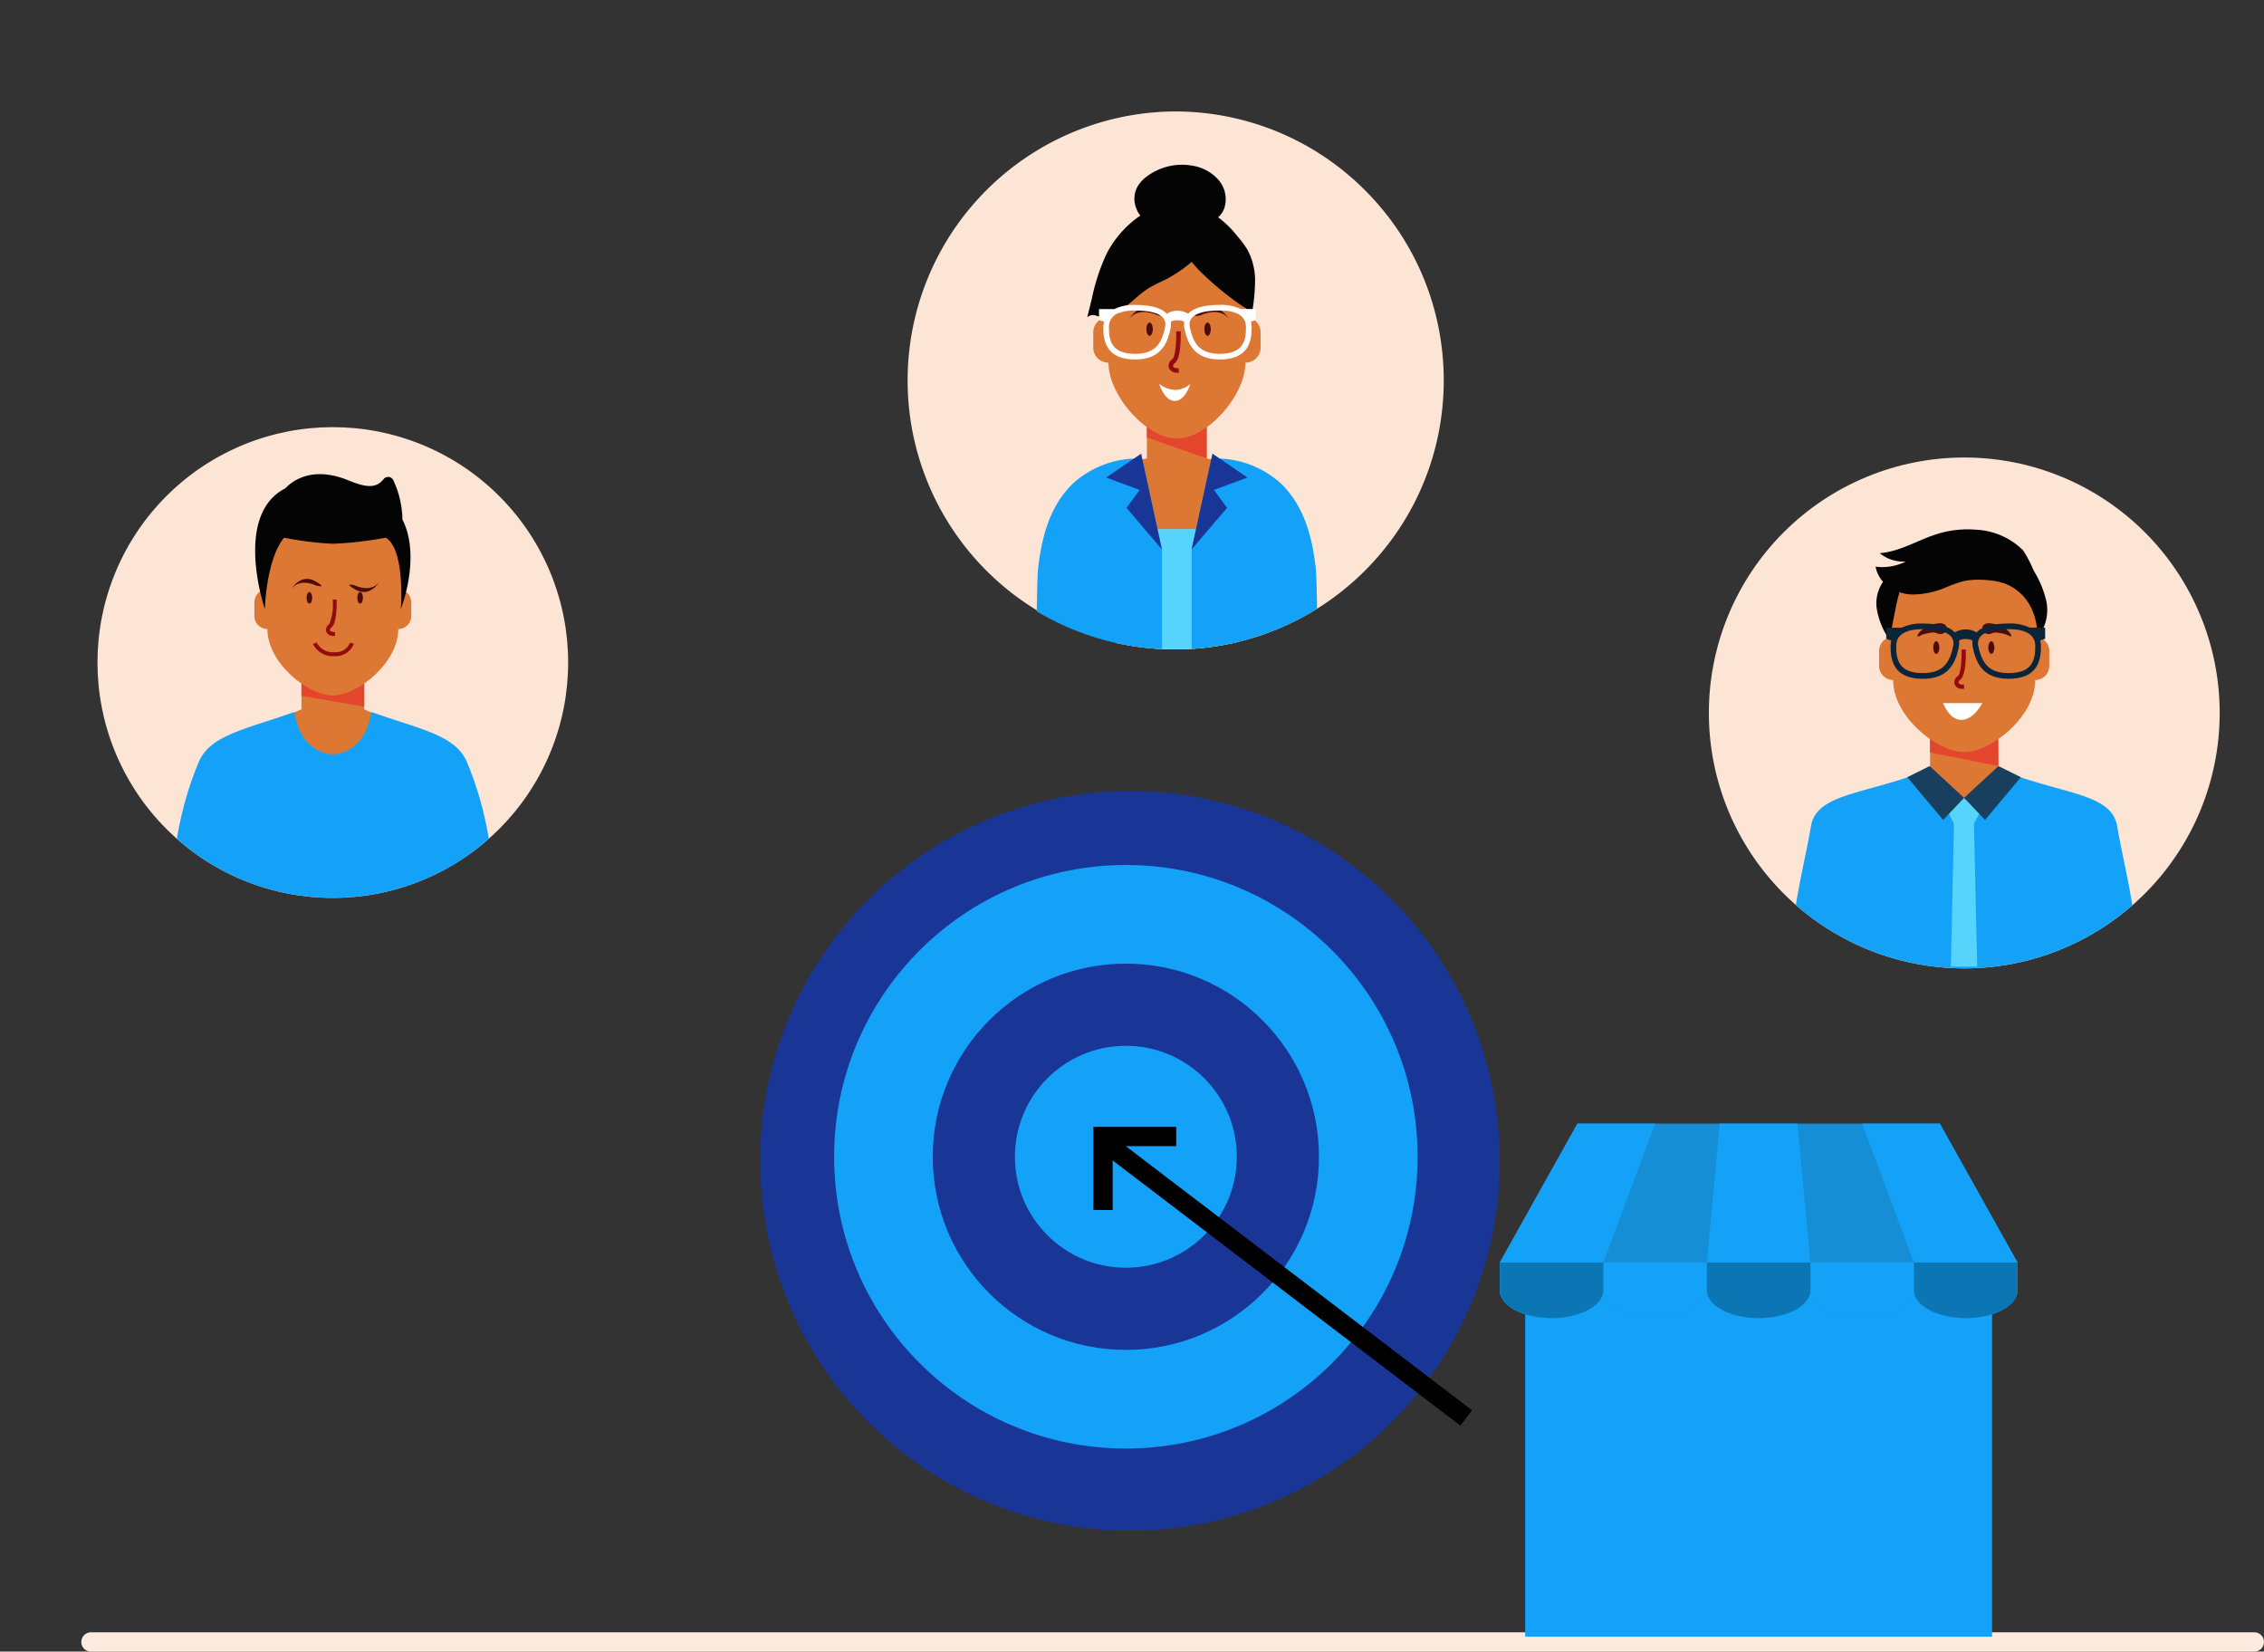 <svg xmlns="http://www.w3.org/2000/svg" width="234.51" height="171.057" viewBox="0 0 234.51 171.057">
    <rect x="0" y="0" width="234.51" height="171.057" fill="#333333" stroke="none"/>
    <defs>
        <clipPath id="h4flke4zoa">
            <circle data-name="Ellipse 16090" cx="27.86" cy="27.86" r="27.86" transform="rotate(-45 47.56 19.7)" style="fill:none"/>
        </clipPath>
        <clipPath id="3r7pbupvmb">
            <path data-name="Rectangle 115720" style="fill:none" d="M0 0h6.192v3.922H0z"/>
        </clipPath>
        <clipPath id="pzptxpp6nc">
            <path data-name="Rectangle 115723" style="fill:none" d="M0 0h137.789v108.024H0z"/>
        </clipPath>
        <clipPath id="kozflpolcd">
            <circle data-name="Ellipse 16091" cx="24.377" cy="24.377" r="24.377" transform="rotate(-45 41.615 17.238)" style="fill:none"/>
        </clipPath>
        <clipPath id="kj8yxd4yse">
            <path data-name="Rectangle 115724" style="fill:none" d="M0 0h6.501v2.619H0z"/>
        </clipPath>
        <clipPath id="aj6nbo5opf">
            <path data-name="Path 343911" d="M494.768 584.092a26.457 26.457 0 1 0 26.457-26.457 26.457 26.457 0 0 0-26.457 26.457" transform="translate(-494.768 -557.635)" style="fill:none"/>
        </clipPath>
        <clipPath id="ruok2msnfg">
            <path data-name="Rectangle 115726" style="fill:none" d="M0 0h7.092v3.267H0z"/>
        </clipPath>
        <clipPath id="ts78xw5jmh">
            <path data-name="Rectangle 9183" style="fill:none" d="M0 0h53.628v20.137H0z"/>
        </clipPath>
    </defs>
    <g data-name="Group 333367">
        <g data-name="Group 200534" transform="translate(78.739 81.926)">
            <circle data-name="Ellipse 16093" cx="38.306" cy="38.306" r="38.306" style="fill:#193697"/>
            <circle data-name="Ellipse 16092" cx="30.219" cy="30.219" r="30.219" transform="translate(7.661 7.661)" style="fill:#13a2f8"/>
        </g>
        <path data-name="Line 54" transform="translate(9.42 170.057)" style="stroke-width:2px;stroke:#fcebde;stroke-linecap:round;fill:none" d="M0 0h224.09"/>
        <g data-name="Group 200529">
            <g data-name="Group 200492">
                <g data-name="Group 200491" transform="translate(82.288)" style="clip-path:url(#h4flke4zoa)">
                    <path data-name="Path 343860" d="M970.7 27.859A27.86 27.86 0 1 1 942.837 0a27.86 27.86 0 0 1 27.86 27.86" transform="translate(-903.256 11.541)" style="fill:#fde5d6"/>
                    <path data-name="Path 343861" d="m1183.4 360.979-1.548-.33V356.7h-6.191v3.948l-1.548.33 1.548 9.772h6.191z" transform="translate(-1139.152 -313.167)" style="fill:#dd7734"/>
                    <g data-name="Group 200490" style="mix-blend-mode:multiply;isolation:isolate">
                        <g data-name="Group 200489">
                            <g data-name="Group 200488" style="clip-path:url(#3r7pbupvmb)" transform="translate(36.512 43.56)">
                                <path data-name="Path 343862" d="M1191.372 356.989v1.745l6.191 2.178v-3.922z" transform="translate(-1191.372 -356.989)" style="fill:#e4452d"/>
                            </g>
                        </g>
                    </g>
                    <path data-name="Rectangle 115721" transform="translate(33.369 54.798)" style="fill:#f09d66" d="M0 0h12.477v13.03H0z"/>
                    <path data-name="Rectangle 115722" transform="translate(33.343 54.798)" style="fill:#56d4fc" d="M0 0h12.477v13.03H0z"/>
                    <path data-name="Path 343863" d="M1256.082 421.222c-.046-2.846-.113-8.07-.208-8.916-.331-2.922-1.06-6.381-3.634-8.852a10 10 0 0 0-7.156-2.562v.006l-.028-.006-2.046 9.4v10.931z" transform="translate(-1201.864 -353.394)" style="fill:#13a2f8"/>
                    <path data-name="Path 343864" d="M1074.325 400.892a10 10 0 0 0-7.156 2.562c-2.574 2.471-3.3 5.929-3.634 8.852-.1.846-.162 6.07-.208 8.916h13.045v-10.931l-2.046-9.4z" transform="translate(-1038.299 -353.394)" style="fill:#13a2f8"/>
                    <path data-name="Path 343865" d="m1144.292 397.634 3.472 1.283-1.363 1.857 3.662 4.3-2.145-9.913z" transform="translate(-1112.003 -348.174)" style="fill:#193697"/>
                    <path data-name="Path 343866" d="m1248.791 397.634-3.626-2.477-2.157 9.913 3.674-4.3-1.363-1.857z" transform="translate(-1201.865 -348.174)" style="fill:#193697"/>
                    <path data-name="Path 343867" d="M1145.171 126.4v-3.219c0-3.419-3.958-7.739-7.092-7.739s-7.092 4.32-7.092 7.739v3.219a1.562 1.562 0 0 0-1.576 1.548v1.61a1.562 1.562 0 0 0 1.576 1.548c0 3.419 3.958 7.863 7.092 7.863s7.092-4.443 7.092-7.863a1.562 1.562 0 0 0 1.576-1.548v-1.61a1.562 1.562 0 0 0-1.576-1.548" transform="translate(-1098.457 -93.547)" style="fill:#dd7734"/>
                    <path data-name="Path 343868" d="M1191.4 244.508c0 .378-.15.685-.334.685s-.334-.307-.334-.685.15-.685.334-.685.334.307.334.685" transform="translate(-1154.277 -210.413)" style="fill:#4c0c0c"/>
                    <path data-name="Path 343869" d="M1258.345 244.508c0 .378-.15.685-.334.685s-.334-.307-.334-.685.149-.685.334-.685.334.307.334.685" transform="translate(-1215.218 -210.413)" style="fill:#4c0c0c"/>
                    <path data-name="Path 343870" d="M1217.252 258.092a.865.865 0 0 1-.859-.467.783.783 0 0 1 .336-.912c.335-.264.443-1.856.413-2.9l.464-.013c.013.46.047 2.78-.59 3.281-.162.127-.236.269-.194.37s.241.209.564.172l.053.461a1.662 1.662 0 0 1-.188.011" transform="translate(-1177.596 -219.492)" style="fill:#920b10"/>
                    <path data-name="Path 343871" d="M1173.927 227.224s-1.838-.931-2.9.352c0 0 1.116-1.807 2.766-.878s.131.526.131.526" transform="translate(-1136.342 -194.582)" style="fill:#4c0c0c"/>
                    <path data-name="Path 343872" d="M1247.229 227.224s1.838-.931 2.9.352c0 0-1.116-1.807-2.766-.878s-.131.526-.131.526" transform="translate(-1205.126 -194.582)" style="fill:#4c0c0c"/>
                    <path data-name="Path 343873" d="M1127.021 107.756a10.627 10.627 0 0 0-2.549 3.249 21.223 21.223 0 0 0-1.505 4.6l-.474 1.936a.887.887 0 0 1 .868-.186 8.025 8.025 0 0 0 .9.245 2.662 2.662 0 0 0 1.873-.87l1.475-1.253a10.67 10.67 0 0 1 1.225-.943 17.358 17.358 0 0 1 1.549-.789 13.854 13.854 0 0 0 4.769-3.885 2.587 2.587 0 0 0 .7-2.461 1.947 1.947 0 0 0-.584-.724 4.586 4.586 0 0 0-2.122-.745 4.411 4.411 0 0 0-1.856-.194 8.453 8.453 0 0 0-4.268 2.02" transform="translate(-1092.159 -84.681)" style="fill:#040405"/>
                    <path data-name="Path 343874" d="M1226.764 110.648a10.045 10.045 0 0 1 2.8 2.49 9.279 9.279 0 0 1 1.036 1.388 6.735 6.735 0 0 1 .8 3.272 20.123 20.123 0 0 1-.34 3.383 4.432 4.432 0 0 0-1-.819 30.979 30.979 0 0 1-3.981-3.226 12.923 12.923 0 0 1-1.441-1.577c-.861-1.153-1.835-3.087-1.556-4.58.272-1.458 2.812-.79 3.679-.332" transform="translate(-1183.684 -88.676)" style="fill:#040405"/>
                    <path data-name="Path 343875" d="M1177.122 66.147a2.6 2.6 0 0 1 .086-2.305 3.6 3.6 0 0 1 1.06-1.13 6.105 6.105 0 0 1 4.682-1.045 4.546 4.546 0 0 1 2.674 1.486 3.051 3.051 0 0 1 .578 2.925 2.312 2.312 0 0 1-2.456 1.494 8.612 8.612 0 0 1-1.215-.429 4.474 4.474 0 0 0-3.117.307 2.01 2.01 0 0 1-2.294-1.3" transform="translate(-1141.679 -44.5)" style="fill:#040405"/>
                    <path data-name="Path 343876" d="M1205.614 314.676a2.912 2.912 0 0 0 1.66.62 2.463 2.463 0 0 0 1.561-.62s-.52 1.759-1.611 1.759-1.611-1.759-1.611-1.759" transform="translate(-1167.824 -274.911)" style="fill:#fff"/>
                </g>
            </g>
            <g data-name="Group 200494">
                <g data-name="Group 200493" style="clip-path:url(#pzptxpp6nc)" transform="translate(32.458 29.208)">
                    <path data-name="Path 343877" d="M1152.328 223.8h-1.569a4.637 4.637 0 0 0-2.162-.426c-1.616 0-2.713.31-3.275.914a2.135 2.135 0 0 0-2.219 0c-.564-.6-1.659-.91-3.271-.91a4.637 4.637 0 0 0-2.162.426h-1.581v1.131l.519.182a2.614 2.614 0 0 0-.075.634c0 1.4.342 3.272 3.3 3.272 2.64 0 3.333-1.625 3.662-3.214a1.917 1.917 0 0 0 .022-.686 1.271 1.271 0 0 1 .693-.154 1.254 1.254 0 0 1 .7.161 1.92 1.92 0 0 0 .023.68c.329 1.589 1.022 3.214 3.662 3.214 2.956 0 3.3-1.868 3.3-3.272a2.608 2.608 0 0 0-.076-.638l.509-.178zm-9.4 1.888c-.342 1.652-1 2.751-3.095 2.751-2.389 0-2.719-1.294-2.719-2.692 0-.443 0-1.793 2.719-1.793 1.875 0 2.615.425 2.9.781a1.09 1.09 0 0 1 .19.953m5.67 2.751c-2.1 0-2.752-1.1-3.095-2.751a1.091 1.091 0 0 1 .19-.953c.29-.356 1.029-.781 2.9-.781 2.718 0 2.718 1.349 2.718 1.793 0 1.4-.329 2.692-2.718 2.692" transform="translate(-1054.705 -221.003)" style="fill:#fff"/>
                </g>
            </g>
        </g>
        <g data-name="Group 200499">
            <g data-name="Group 200498" transform="translate(0 34.142)" style="clip-path:url(#kozflpolcd)">
                <path data-name="Path 343879" d="M48.755 24.377A24.377 24.377 0 1 1 24.377 0a24.377 24.377 0 0 1 24.378 24.377" transform="translate(10.097 10.098)" style="fill:#fde5d6"/>
                <path data-name="Path 343880" d="m264.788 335.006-1.013-.467v-3.22h-6.5v3.22l-1.017.439.271 9.132h.746v1.4h6.5v-1.4h.742z" transform="translate(-226.048 -295.219)" style="fill:#dd7734"/>
                <g data-name="Group 200497" style="mix-blend-mode:multiply;isolation:isolate">
                    <g data-name="Group 200496">
                        <g data-name="Group 200495" style="clip-path:url(#kj8yxd4yse)" transform="translate(31.225 36.427)">
                            <path data-name="Path 343881" d="M275.7 335.49v2.619l-6.5-1.119v-1.5z" transform="translate(-269.198 -335.49)" style="fill:#e4452d"/>
                        </g>
                    </g>
                </g>
                <path data-name="Path 343882" d="M134.139 391.194a34.943 34.943 0 0 0-2.585-10.2c-1.192-2.6-4.537-3.24-9.331-4.889a46.077 46.077 0 0 1-.517-.181c0 .008 0 .019-.005.027-.316 1.785-1.212 4.1-3.99 4.367-2.778-.271-3.675-2.582-3.99-4.367 0-.008 0-.019-.005-.027-.173.062-.347.122-.517.181-4.794 1.65-8.139 2.292-9.331 4.889a34.944 34.944 0 0 0-2.584 10.2l16.429 6.5z" transform="translate(-83.235 -336.32)" style="fill:#13a2f8"/>
                <path data-name="Path 343883" d="m222.295 101.429.22-2.86c0-3.741-3.575-6.772-7.313-6.772s-7.313 3.031-7.313 6.772l.22 2.858a1.328 1.328 0 0 0-.556.282 1.349 1.349 0 0 0-.477 1.032v1.408a1.353 1.353 0 0 0 1.346 1.354c0 3.532 4.244 6.881 6.78 6.881s6.78-3.348 6.78-6.88a1.354 1.354 0 0 0 1.345-1.353v-1.411a1.352 1.352 0 0 0-1.031-1.311" transform="translate(-180.727 -74.495)" style="fill:#dd7734"/>
                <path data-name="Path 343884" d="M223.351 66.69a9.922 9.922 0 0 0-.927-4.031.594.594 0 0 0-1.025-.146c-.825 1.034-1.916.827-3.71.1-3-1.222-5.2-.476-6.471.852-5.441 2.777-2.116 12.511-2.116 12.511s.114-5.069 1.983-7.4a34.832 34.832 0 0 0 5.057.629 38.981 38.981 0 0 0 5.488-.629c2.03 1.211 1.554 7.4 1.554 7.4s2.142-5.4.167-9.284" transform="translate(-181.667 -47.028)" style="fill:#040405"/>
                <path data-name="Path 343885" d="M276.544 218.187c0 .331-.131.6-.292.6s-.292-.268-.292-.6.131-.6.292-.6.292.268.292.6" transform="translate(-244.205 -190.413)" style="fill:#4c0c0c"/>
                <path data-name="Path 343886" d="M343.487 218.187c0 .331-.131.6-.292.6s-.292-.268-.292-.6.131-.6.292-.6.292.268.292.6" transform="translate(-305.894 -190.413)" style="fill:#4c0c0c"/>
                <path data-name="Path 343887" d="M302.365 231.319a.757.757 0 0 1-.751-.409.685.685 0 0 1 .294-.8 5.217 5.217 0 0 0 .362-2.54l.406-.012c.011.4.041 2.432-.517 2.871-.141.111-.207.235-.17.324s.209.184.493.151l.047.4a1.452 1.452 0 0 1-.164.01" transform="translate(-267.809 -199.603)" style="fill:#920b10"/>
                <path data-name="Path 343888" d="M258.792 200.889s-1.608-.815-2.535.308c0 0 .976-1.581 2.42-.769s.115.46.115.46" transform="translate(-226.048 -174.387)" style="fill:#4c0c0c"/>
                <path data-name="Path 343889" d="M332.883 205.143s1.608.815 2.535-.308c0 0-.977 1.581-2.42.769s-.115-.46-.115-.46" transform="translate(-296.146 -178.662)" style="fill:#4c0c0c"/>
                <path data-name="Path 343890" d="M286.634 285.6a2.259 2.259 0 0 1-2.182-1.264l.377-.152-.189.076.188-.077a1.864 1.864 0 0 0 1.8 1.01 1.6 1.6 0 0 0 1.665-.99l.39.113a2.014 2.014 0 0 1-2.056 1.284" transform="translate(-252.03 -251.787)" style="fill:#920b10"/>
            </g>
        </g>
        <g data-name="Group 200506">
            <g data-name="Group 200505" style="clip-path:url(#aj6nbo5opf)" transform="translate(177.007 47.383)">
                <path data-name="Path 343892" d="M547.682 584.092a26.457 26.457 0 1 1-26.457-26.457 26.457 26.457 0 0 1 26.457 26.457" transform="translate(-494.768 -557.635)" style="fill:#fde5d6"/>
                <path data-name="Path 343893" d="m760.05 898.494-1.1-.507v-3.495h-7.05v3.495l-1.1.476.294 9.911h.81v1.519h7.055v-1.519h.805z" transform="translate(-728.985 -865.801)" style="fill:#dd7734"/>
                <g data-name="Group 200504" style="mix-blend-mode:multiply;isolation:isolate">
                    <g data-name="Group 200503">
                        <g data-name="Group 200502" style="clip-path:url(#ruok2msnfg)" transform="translate(22.911 28.692)">
                            <path data-name="Path 343894" d="m763.752 896.35 7.092 1.41-.036-3.267h-7.055z" transform="translate(-763.752 -894.493)" style="fill:#e4452d"/>
                        </g>
                    </g>
                </g>
                <path data-name="Path 343895" d="M632.065 958.112c-.358-3.876-1.338-7.544-1.914-10.92-.563-3.294-5.39-3.3-11.128-5.451l-.262.985a4.606 4.606 0 0 1-4.378 3.425c-3.115 0-4.3-2.706-4.673-3.878l-.141-.531c-5.739 2.158-10.569 2.158-11.129 5.45-.577 3.375-1.556 7.043-1.914 10.92l17.789 6z" transform="translate(-587.859 -909.024)" style="fill:#13a2f8"/>
                <path data-name="Path 343896" d="m791.783 1014.848-.337-15.073h-2.061l-.329 15.073z" transform="translate(-763.99 -962.115)" style="fill:#56d4fc"/>
                <path data-name="Path 343897" d="m788.591 972.9-.677 1.3h-2.061l-.658-1.3 1.7-1.388z" transform="translate(-760.457 -936.261)" style="fill:#56d4fc"/>
                <path data-name="Path 343898" d="m738.43 932.833-2.315 1.153 3.71 4.426 2.17-2.284-2.693-2.489z" transform="translate(-715.558 -900.875)" style="fill:#183f5e"/>
                <path data-name="Path 343899" d="m808.712 932.846-3.566 3.293 2.17 2.286 3.709-4.425z" transform="translate(-778.709 -900.887)" style="fill:#183f5e"/>
                <path data-name="Path 343900" d="M698.56 702.868a7.511 7.511 0 0 0 1.61 3.687 8.255 8.255 0 0 1 .5-3.988 5.7 5.7 0 0 0 .421-1.268 2.144 2.144 0 0 0-.384-1.512c-.427-.6-.749-.414-1.2.067a3.941 3.941 0 0 0-.95 3.014" transform="translate(-681.185 -687.335)" style="fill:#040405"/>
                <path data-name="Path 343901" d="m718.223 664.007.239-3.1c0-4.06-3.88-7.349-7.937-7.349s-7.937 3.289-7.937 7.349l.239 3.1a1.44 1.44 0 0 0-.6.305 1.464 1.464 0 0 0-.517 1.12v1.529a1.468 1.468 0 0 0 1.461 1.469c0 3.834 4.606 7.468 7.358 7.468s7.358-3.633 7.358-7.467a1.469 1.469 0 0 0 1.459-1.469v-1.532a1.467 1.467 0 0 0-1.12-1.423" transform="translate(-684.08 -645.383)" style="fill:#dd7734"/>
                <path data-name="Path 343902" d="M707.949 645.047a10.653 10.653 0 0 0-3.934.424c-2.033.617-3.9 1.847-6.022 2.011a3.848 3.848 0 0 0 2.7.861 5.386 5.386 0 0 1-3.131.533 3.284 3.284 0 0 0 1.02 1.824 4.437 4.437 0 0 0 3.017 1.057 8.982 8.982 0 0 0 3.177-.705 14.014 14.014 0 0 1 1.908-.674 7.874 7.874 0 0 1 2.336-.112 7.229 7.229 0 0 1 1.877.344 5.022 5.022 0 0 1 2.639 2.254 6.092 6.092 0 0 1 .743 3.414 4.516 4.516 0 0 0 .894-4.135 10.34 10.34 0 0 0-1.228-2.841 13.065 13.065 0 0 0-1.107-2.121 7.42 7.42 0 0 0-4.893-2.133" transform="translate(-680.292 -637.571)" style="fill:#040405"/>
                <path data-name="Path 343903" d="M708.363 716.427a10.613 10.613 0 0 1-.589-2.567 5.135 5.135 0 0 1 .41-2.579c.169-.36.674-.9 1.072-.464.318.352-.027 1.148-.109 1.528q-.44 2.032-.783 4.083" transform="translate(-689.613 -697.619)" style="fill:#040405"/>
                <path data-name="Path 343904" d="M768.234 781.746c0 .359-.142.651-.317.651s-.317-.291-.317-.651.142-.651.317-.651.317.291.317.651" transform="translate(-744.361 -762.061)" style="fill:#4c0c0c"/>
                <path data-name="Path 343905" d="M835.178 781.746c0 .359-.142.651-.317.651s-.317-.291-.317-.651.142-.651.317-.651.317.291.317.651" transform="translate(-805.603 -762.061)" style="fill:#4c0c0c"/>
                <path data-name="Path 343906" d="M794.074 795.148a.822.822 0 0 1-.815-.444.744.744 0 0 1 .32-.866c.318-.25.421-1.762.392-2.756l.441-.013c.012.437.045 2.64-.561 3.116-.153.121-.224.255-.184.352s.228.2.535.163l.05.438a1.523 1.523 0 0 1-.178.011" transform="translate(-767.795 -771.186)" style="fill:#920b10"/>
                <path data-name="Path 343907" d="M749.482 760.274a1.457 1.457 0 0 1 .541-.024c.128.027.247.088.374.119a.7.7 0 0 0 .7-.205.539.539 0 0 0 0-.7.808.808 0 0 0-.613-.182c-.775.019-2.038.521-2.294 1.34.175.048.388-.127.557-.183a4.958 4.958 0 0 1 .743-.167" transform="translate(-726.597 -742.108)" style="fill:#4c0c0c"/>
                <path data-name="Path 343908" d="M829.083 760.274a1.457 1.457 0 0 0-.541-.024c-.128.027-.247.088-.374.119a.7.7 0 0 1-.7-.205.539.539 0 0 1 0-.7.809.809 0 0 1 .613-.182c.775.019 2.038.521 2.294 1.34-.175.048-.388-.127-.557-.183a4.959 4.959 0 0 0-.743-.167" transform="translate(-799.019 -742.108)" style="fill:#4c0c0c"/>
                <path data-name="Path 343909" d="M779.731 856.307h4.056s-.89 1.735-2.176 1.735-1.88-1.735-1.88-1.735" transform="translate(-755.459 -830.867)" style="fill:#fff"/>
                <path data-name="Path 343910" d="M726.933 759.922h-1.591a4.7 4.7 0 0 0-2.192-.432c-1.638 0-2.75.314-3.32.927a2.164 2.164 0 0 0-2.249 0c-.572-.61-1.682-.923-3.316-.923a4.7 4.7 0 0 0-2.192.432h-1.6v1.146l.526.185a2.65 2.65 0 0 0-.076.643c0 1.424.347 3.317 3.344 3.317 2.677 0 3.379-1.647 3.713-3.258a1.945 1.945 0 0 0 .022-.7 1.29 1.29 0 0 1 .7-.156 1.271 1.271 0 0 1 .712.163 1.956 1.956 0 0 0 .023.689c.334 1.611 1.036 3.258 3.713 3.258 3 0 3.344-1.893 3.344-3.317a2.645 2.645 0 0 0-.077-.647l.516-.181zm-9.531 1.914c-.347 1.674-1.013 2.789-3.137 2.789-2.422 0-2.756-1.312-2.756-2.729 0-.45 0-1.817 2.756-1.817 1.9 0 2.651.43 2.945.791a1.106 1.106 0 0 1 .193.966m5.748 2.789c-2.124 0-2.79-1.115-3.137-2.789a1.106 1.106 0 0 1 .193-.966c.294-.361 1.043-.791 2.944-.791 2.756 0 2.756 1.368 2.756 1.817 0 1.418-.334 2.729-2.756 2.729" transform="translate(-692.098 -742.297)" style="fill:#0a243a"/>
            </g>
        </g>
        <g data-name="Group 200528">
            <path data-name="Rectangle 115490" d="M10 0h28.36a10 10 0 0 1 10 10v38.36H0V10A10 10 0 0 1 10 0z" transform="translate(157.984 121.158)" style="fill:#13a2f8"/>
            <g data-name="Group 199872">
                <g data-name="Group 138470" transform="translate(155.35 116.375)" style="clip-path:url(#ts78xw5jmh)">
                    <path data-name="Path 242121" d="M45.583 0H8.044L0 14.384v2.876c0 1.589 2.4 2.877 5.363 2.877s5.363-1.288 5.363-2.877c0 1.589 2.4 2.877 5.363 2.877s5.363-1.288 5.363-2.877c0 1.589 2.4 2.877 5.363 2.877s5.363-1.288 5.363-2.877c0 1.589 2.4 2.877 5.363 2.877S42.9 18.849 42.9 17.26c0 1.589 2.4 2.877 5.363 2.877s5.363-1.288 5.363-2.877v-2.876z" style="fill:#168ed6"/>
                    <path data-name="Path 242122" d="M8.044 0 0 14.384v2.876c0 1.589 2.4 2.877 5.363 2.877s5.363-1.288 5.363-2.877v-2.876L16.088 0z" style="fill:#13a2f8"/>
                    <path data-name="Path 242123" d="M535.808 718.557v2.877c0 1.589 2.4 2.877 5.363 2.877s5.363-1.288 5.363-2.877v-2.877z" transform="translate(-525.082 -704.173)" style="fill:#13a2f8"/>
                    <path data-name="Path 242124" d="M1607.423 718.557v2.877c0 1.589 2.4 2.877 5.363 2.877s5.363-1.288 5.363-2.877v-2.877z" transform="translate(-1575.246 -704.173)" style="fill:#13a2f8"/>
                    <path data-name="Path 242125" d="M1081 0h-8.044l-1.341 14.384v2.876c0 1.589 2.4 2.877 5.363 2.877s5.363-1.288 5.363-2.877v-2.876z" transform="translate(-1050.164)" style="fill:#13a2f8"/>
                    <path data-name="Path 242126" d="M1883.372 0h-8.044l5.363 14.384v2.876c0 1.589 2.4 2.877 5.363 2.877s5.363-1.288 5.363-2.877v-2.876z" transform="translate(-1837.789)" style="fill:#13a2f8"/>
                    <path data-name="Path 242127" d="M0 718.557v2.877c0 1.589 2.4 2.877 5.363 2.877s5.363-1.288 5.363-2.877v-2.877z" transform="translate(0 -704.173)" style="fill:#0c76b5"/>
                    <path data-name="Path 242128" d="M1071.615 718.557v2.877c0 1.589 2.4 2.877 5.363 2.877s5.363-1.288 5.363-2.877v-2.877z" transform="translate(-1050.164 -704.173)" style="fill:#0c76b5"/>
                    <path data-name="Path 242129" d="M2143.23 718.557v2.877c0 1.589 2.4 2.877 5.363 2.877s5.363-1.288 5.363-2.877v-2.877z" transform="translate(-2100.327 -704.173)" style="fill:#0c76b5"/>
                </g>
            </g>
        </g>
        <g data-name="Group 200533" transform="translate(96.615 99.802)">
            <circle data-name="Ellipse 16093" cx="20.004" cy="20.004" r="20.004" style="fill:#193697"/>
            <circle data-name="Ellipse 16092" cx="11.492" cy="11.492" r="11.492" transform="translate(8.512 8.512)" style="fill:#13a2f8"/>
        </g>
        <path data-name="Path 343917" d="m548.82 2517.41 35.709 27.232 1.152.878" transform="translate(-433.804 -2398.66)" style="stroke:#000;stroke-width:2px;fill:none"/>
        <path data-name="Path 343919" d="M549 2524.9v-7.612h7.579" transform="translate(-434.747 -2399.58)" style="stroke:#000;stroke-width:2px;fill:none"/>
    </g>
</svg>
